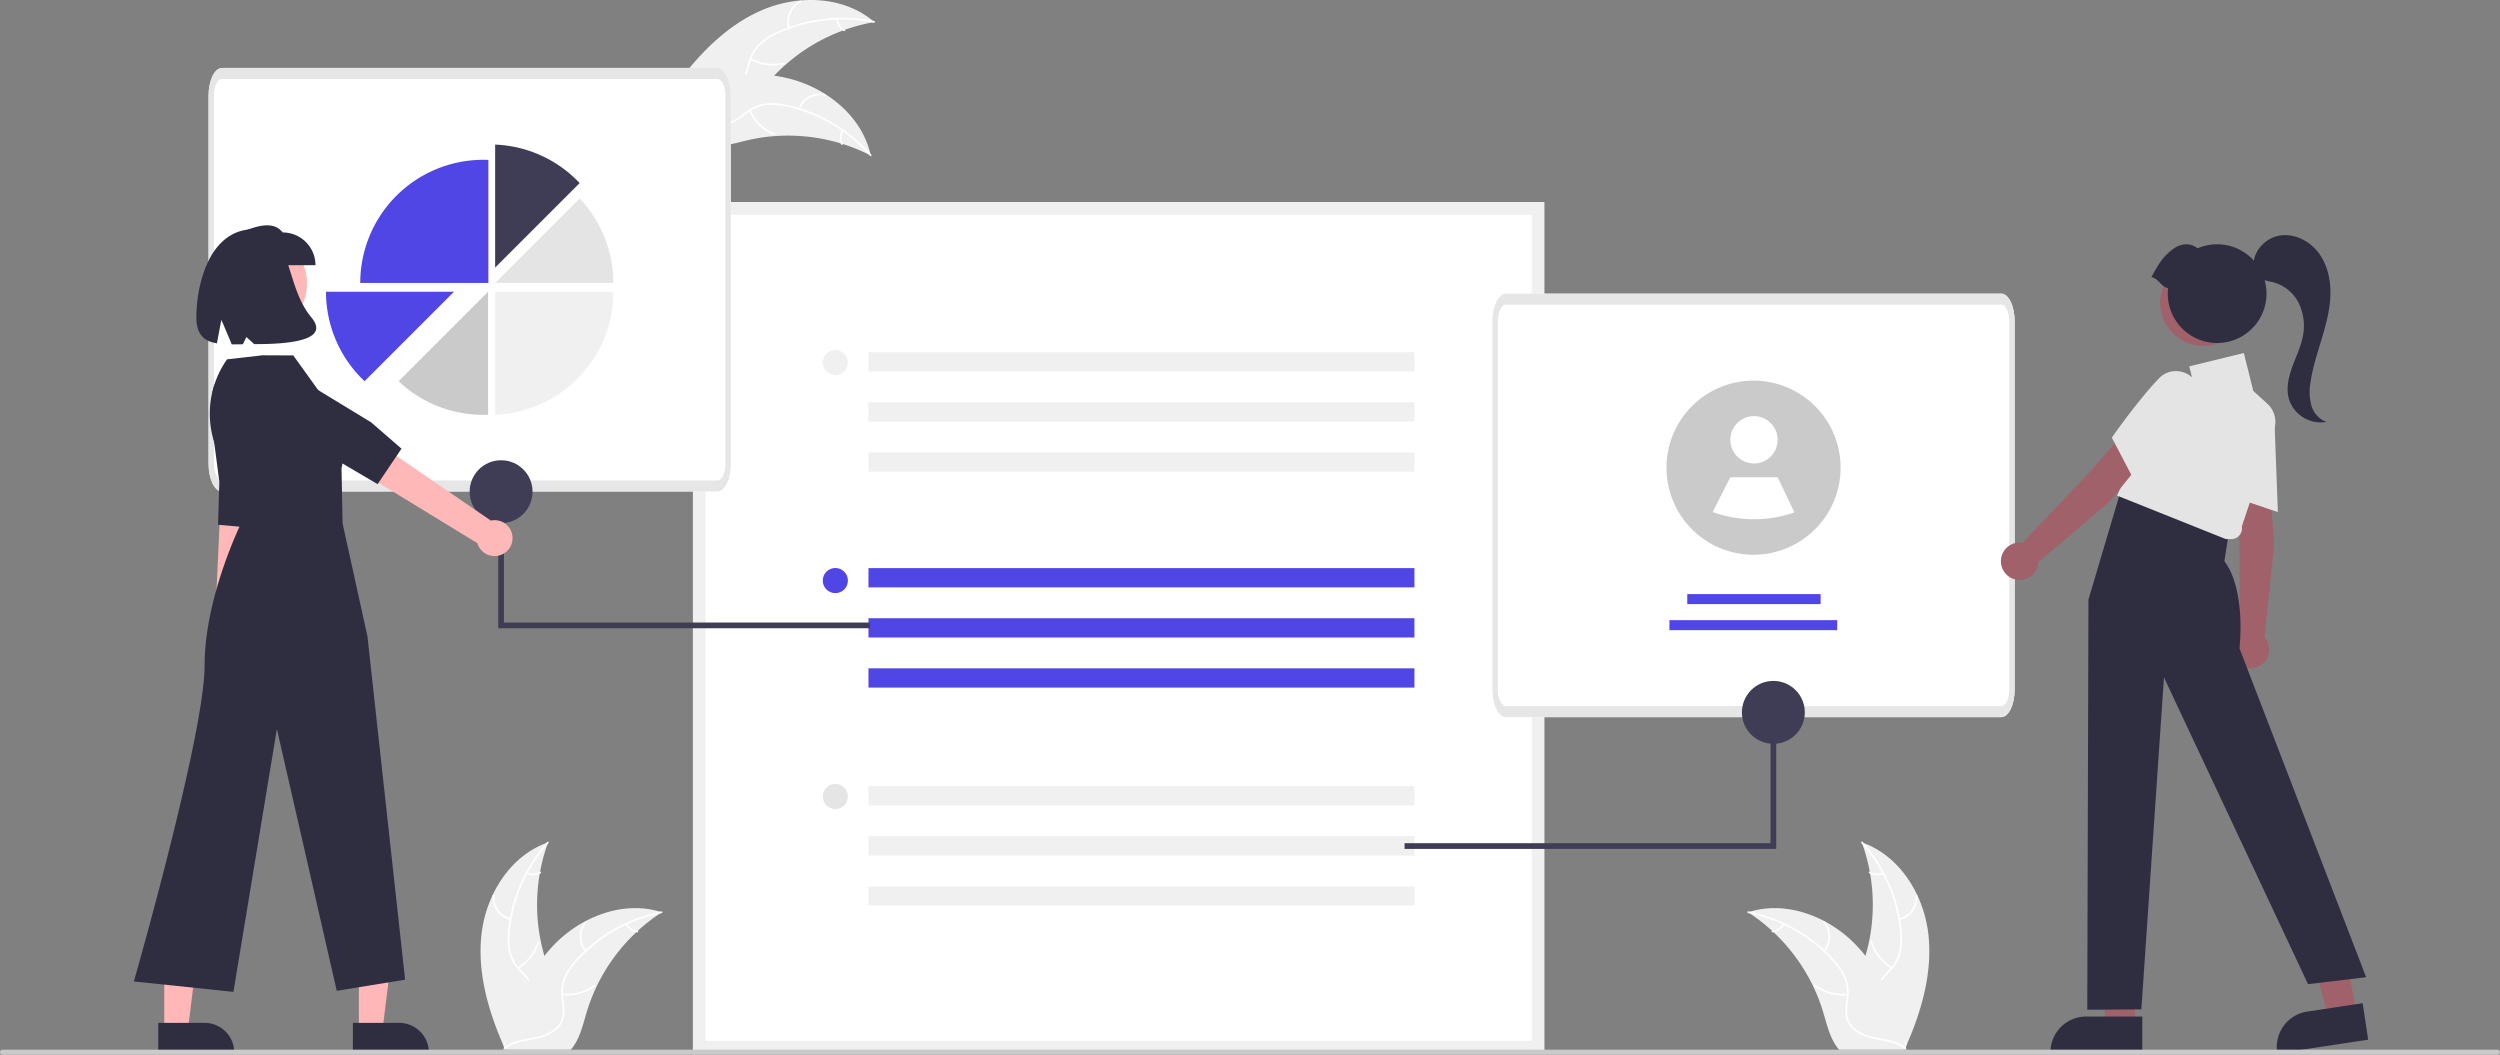 <svg
  id="b54b47cf-9e38-428f-9cf7-3883409fb3f7"
  data-name="Layer 1"
  xmlns="http://www.w3.org/2000/svg"
  viewBox="0 0 997 420.619"
  >
    <rect x="0" y="0" width="997" height="420.619" fill="#808080" stroke="none"/>
    <path
      d="M405.689,243.604c14.478-6.132,32.627-5.457,44.472,4.882a72.442,72.442,0,0,0-43.053,24.903c-4.209,5.076-8.363,11.16-14.836,12.418-4.028.783-8.235-.565-11.674-2.804-3.438-2.239-6.237-5.312-8.995-8.35l-.96-.356C379.902,261.588,391.211,249.735,405.689,243.604Z"
      transform="translate(-101.5 -239.691)"
      fill="#f0f0f0"
    />
    <path
      d="M449.98,248.761a61.918,61.918,0,0,0-37.872,4.121,26.664,26.664,0,0,0-7.075,4.442,15.293,15.293,0,0,0-4.236,6.844c-.772,2.427-1.281,4.999-2.63,7.196a9.364,9.364,0,0,1-6.388,4.223c-3.231.618-6.491.037-9.66-.641-3.518-.753-7.16-1.591-10.736-.708-.433.107-.574-.572-.141-.678,6.222-1.536,12.239,1.885,18.465,1.577,2.905-.144,5.784-1.164,7.524-3.611,1.521-2.139,2.048-4.791,2.809-7.255a16.319,16.319,0,0,1,3.893-6.846,24.65,24.65,0,0,1,6.878-4.698,60.072,60.072,0,0,1,17.999-5.341,63.016,63.016,0,0,1,21.392.718c.436.09.212.747-.22.657Z"
      transform="translate(-101.5 -239.691)"
      fill="#fff"
    />
    <path
      d="M415.831,250.944a9.29,9.29,0,0,1,4.884-10.993c.402-.192.72.424.317.617a8.602,8.602,0,0,0-4.522,10.235c.128.427-.551.566-.678.141Z"
      transform="translate(-101.5 -239.691)"
      fill="#fff"
    />
    <path
      d="M401.026,262.886a17.905,17.905,0,0,0,12.93,1.759c.434-.105.574.573.141.678a18.624,18.624,0,0,1-13.451-1.858c-.39-.219-.008-.797.38-.58Z"
      transform="translate(-101.5 -239.691)"
      fill="#fff"
    />
    <path
      d="M435.681,247.289a5.258,5.258,0,0,0,2.714,4.187c.392.213.01.792-.38.58a5.893,5.893,0,0,1-3.012-4.625.358.358,0,0,1,.269-.41.348.348,0,0,1,.41.269Z"
      transform="translate(-101.5 -239.691)"
      fill="#fff"
    />
    <path
      d="M448.744,301.702c-.249-.126-.497-.253-.751-.376a69.251,69.251,0,0,0-10.417-4.204c-.275-.091-.556-.179-.833-.261a73.005,73.005,0,0,0-26.726-2.859,70.898,70.898,0,0,0-10.642,1.669c-4.833,1.14-9.984,2.761-14.77,2.252a12.161,12.161,0,0,1-1.487-.235l-12.833-22.19c-.004-.065-.013-.127-.017-.193l-.553-.863c.178-.055.363-.109.54-.164.103-.032.209-.06.311-.092.069-.02.139-.04.201-.062.023-.007.046-.013.064-.017.062-.022.121-.036.178-.055q1.553-.452,3.117-.884c.005-.003.005-.003.013-.001a104.245,104.245,0,0,1,24.329-3.936c.246-.007.497-.017.749-.014a67.652,67.652,0,0,1,11.021.646,59.809,59.809,0,0,1,5.938,1.167,49.734,49.734,0,0,1,14.301,6.106c8.805,5.529,15.744,13.812,18.096,23.802C448.632,301.192,448.689,301.443,448.744,301.702Z"
      transform="translate(-101.5 -239.691)"
      fill="#f0f0f0"
    />
    <path
      d="M448.434,301.815a61.918,61.918,0,0,0-32.72-19.511,26.664,26.664,0,0,0-8.324-.713,15.293,15.293,0,0,0-7.503,2.914c-2.078,1.473-4.033,3.22-6.432,4.162a9.364,9.364,0,0,1-7.643-.474c-2.952-1.452-5.206-3.878-7.327-6.328-2.356-2.719-4.759-5.581-8.146-7.029-.41-.175-.114-.802.296-.627,5.893,2.519,8.637,8.874,13.794,12.376,2.406,1.634,5.319,2.553,8.181,1.647,2.503-.792,4.52-2.592,6.611-4.101a16.319,16.319,0,0,1,7.23-3.123,24.65,24.65,0,0,1,8.321.39,60.072,60.072,0,0,1,17.587,6.572,63.016,63.016,0,0,1,16.648,13.453c.293.334-.28.724-.572.392Z"
      transform="translate(-101.5 -239.691)"
      fill="#fff"
    />
    <path
      d="M419.854,282.998a9.29,9.29,0,0,1,10.518-5.837c.437.089.319.772-.118.683a8.602,8.602,0,0,0-9.773,5.45c-.155.418-.781.12-.627-.296Z"
      transform="translate(-101.5 -239.691)"
      fill="#fff"
    />
    <path
      d="M400.843,283.619a17.905,17.905,0,0,0,9.265,9.189c.41.177.114.803-.296.627a18.624,18.624,0,0,1-9.621-9.582c-.18-.409.474-.641.652-.234Z"
      transform="translate(-101.5 -239.691)"
      fill="#fff"
    />
    <path
      d="M437.904,292.03a5.258,5.258,0,0,0-.354,4.977c.185.407-.469.638-.652.234a5.893,5.893,0,0,1,.38-5.507.358.358,0,0,1,.461-.166.348.348,0,0,1,.166.461Z"
      transform="translate(-101.5 -239.691)"
      fill="#fff"
    />
    <polygon
      points="851.45 409.096 840.089 409.096 834.684 365.272 851.452 365.273 851.45 409.096"
      fill="#a0616a"
    />
    <path
      d="M955.848,659.8l-36.635-.001v-.463a14.26,14.26,0,0,1,14.259-14.259h.001l22.375.001Z"
      transform="translate(-101.5 -239.691)"
      fill="#2f2e41"
    />
    <polygon
      points="939.916 404.178 928.682 405.876 916.787 363.353 931.514 360.847 939.916 404.178"
      fill="#a0616a"
    />
    <path
      d="M1045.927,654.325l-36.223,5.475-.069-.458a14.26,14.26,0,0,1,11.967-16.23l.001-0,22.124-3.344Z"
      transform="translate(-101.5 -239.691)"
      fill="#2f2e41"
    />
    <path
      d="M717.34,659.8H377.849v-339.491H717.34Z"
      transform="translate(-101.5 -239.691)"
      fill="#fff"
    />
    <path
      d="M717.34,659.8H377.849v-339.491H717.34Zm-334.475-5.016H712.324V325.325H382.865Z"
      transform="translate(-101.5 -239.691)"
      fill="#f0f0f0"
    />
    <rect
      x="346.347"
      y="226.561"
      width="217.726"
      height="7.686"
      fill="#4f46e5"
    />
    <rect
      x="346.347"
      y="246.545"
      width="217.726"
      height="7.686"
      fill="#4f46e5"
    />
    <rect
      x="346.347"
      y="266.528"
      width="217.726"
      height="7.686"
      fill="#4f46e5"
    />
    <circle cx="333.131" cy="231.53" r="5.016" fill="#4f46e5" />
    <rect
      x="346.347"
      y="140.454"
      width="217.726"
      height="7.686"
      fill="#f0f0f0"
    />
    <rect
      x="346.347"
      y="160.437"
      width="217.726"
      height="7.686"
      fill="#f0f0f0"
    />
    <rect
      x="346.347"
      y="180.421"
      width="217.726"
      height="7.686"
      fill="#f0f0f0"
    />
    <circle cx="333.131" cy="144.587" r="5.016" fill="#f0f0f0" />
    <rect
      x="346.347"
      y="313.505"
      width="217.726"
      height="7.686"
      fill="#f0f0f0"
    />
    <rect
      x="346.347"
      y="333.488"
      width="217.726"
      height="7.686"
      fill="#f0f0f0"
    />
    <rect
      x="346.347"
      y="353.471"
      width="217.726"
      height="7.686"
      fill="#f0f0f0"
    />
    <circle cx="333.131" cy="317.638" r="5.016" fill="#e5e5e5" />
    <path
      id="a663a212-5a7a-4ecb-8a2f-6fa6ae0edb66"
      data-name="Path 138"
      d="M899.578,525.691H702.044c-2.959-.008-5.358-4.913-5.362-10.97V367.766c0-6.056,2.402-10.96,5.362-10.97H899.578c2.959.008,5.358,4.913,5.362,10.97V514.719C904.936,520.775,902.533,525.683,899.578,525.691Z"
      transform="translate(-101.5 -239.691)"
      fill="#fff"
    />
    <path
      id="a98f1666-d830-4ea5-aaaf-8bede3f0142e"
      data-name="Path 138"
      d="M899.578,525.691H702.044c-2.959-.008-5.358-4.913-5.362-10.97V367.766c0-6.056,2.402-10.96,5.362-10.97H899.578c2.959.008,5.358,4.913,5.362,10.97V514.719C904.936,520.775,902.533,525.683,899.578,525.691ZM702.044,361.184c-1.776,0-3.215,2.949-3.218,6.582v146.953c0,3.633,1.441,6.579,3.218,6.582H899.578c1.776,0,3.215-2.948,3.218-6.582V367.766c0-3.633-1.441-6.579-3.218-6.582Z"
      transform="translate(-101.5 -239.691)"
      fill="#e6e6e6"
    />
    <rect
      x="672.885"
      y="236.928"
      width="53.171"
      height="3.996"
      fill="#4f46e5"
    />
    <rect
      x="665.77"
      y="247.313"
      width="66.916"
      height="3.996"
      fill="#4f46e5"
    />
    <path
      d="M835.529,426.205a34.731,34.731,0,0,1-51.18,30.575l-.007-.007a34.72,34.72,0,1,1,51.187-30.569Z"
      transform="translate(-101.5 -239.691)"
      fill="#cacaca"
    />
    <circle cx="699.488" cy="175.391" r="9.438" fill="#fff" />
    <path
      d="M817.103,444.021a48.645,48.645,0,0,1-32.577-.126l-.007-.005,7.031-13.879h18.876Z"
      transform="translate(-101.5 -239.691)"
      fill="#fff"
    />
    <polygon
      points="560.144 338.547 708.36 338.547 708.36 273.559 706.079 273.559 706.079 336.266 560.144 336.266 560.144 338.547"
      fill="#3f3d56"
    />
    <circle cx="707.22" cy="284.089" r="12.541" fill="#3f3d56" />
    <path
      id="afd00def-263c-4571-9f5d-7c41b30310dc"
      data-name="Path 138"
      d="M387.578,435.691H190.044c-2.959-.008-5.358-4.913-5.362-10.97V277.766c0-6.056,2.402-10.96,5.362-10.97H387.578c2.959.008,5.358,4.913,5.362,10.97V424.719C392.936,430.775,390.533,435.683,387.578,435.691Z"
      transform="translate(-101.5 -239.691)"
      fill="#fff"
    />
    <path
      id="e92130d0-80d8-429c-a3ca-73c1ffe05a6e"
      data-name="Path 138"
      d="M387.578,435.691H190.044c-2.959-.008-5.358-4.913-5.362-10.97V277.766c0-6.056,2.402-10.96,5.362-10.97H387.578c2.959.008,5.358,4.913,5.362,10.97V424.719C392.936,430.775,390.533,435.683,387.578,435.691ZM190.044,271.184c-1.776,0-3.215,2.949-3.218,6.582v146.953c0,3.633,1.441,6.579,3.218,6.582H387.578c1.776,0,3.215-2.948,3.218-6.582V277.766c0-3.633-1.441-6.579-3.218-6.582Z"
      transform="translate(-101.5 -239.691)"
      fill="#e6e6e6"
    />
    <path
      d="M332.664,312.705a48.949,48.949,0,0,0-33.701-15.35v49.051Z"
      transform="translate(-101.5 -239.691)"
      fill="#3f3d56"
    />
    <path
      d="M332.664,318.813l-33.701,33.701h47.098A48.923,48.923,0,0,0,332.664,318.813Z"
      transform="translate(-101.5 -239.691)"
      fill="#e4e4e4"
    />
    <path
      d="M346.111,356.038a49.226,49.226,0,0,1-.845,9.113c-.044.238-.09.473-.138.709a48.694,48.694,0,0,1-5.682,14.889c-.143.248-.291.495-.44.738v.002A49.246,49.246,0,0,1,329.148,393.152c-.192.168-.384.333-.578.495a48.88,48.88,0,0,1-29.608,11.441V356.038Z"
      transform="translate(-101.5 -239.691)"
      fill="#f0f0f0"
    />
    <path
      d="M294.198,405.131c.652,0,1.3-.017,1.946-.042v-49.053l-35.673,35.673A48.924,48.924,0,0,0,294.198,405.131Z"
      transform="translate(-101.5 -239.691)"
      fill="#cacaca"
    />
    <path
      d="M294.265,303.419a49.094,49.094,0,0,0-49.094,49.094h51.091V303.463C295.599,303.437,294.934,303.419,294.265,303.419Z"
      transform="translate(-101.5 -239.691)"
      fill="#4f46e5"
    />
    <path
      d="M282.552,356.038l-10.322,10.322-.338.338-.007.007-9.001,8.999-.342.342-9.725,9.725-.342.342v.002l-5.597,5.594a48.953,48.953,0,0,1-15.368-35.671Z"
      transform="translate(-101.5 -239.691)"
      fill="#4f46e5"
    />
    <polygon
      points="346.913 250.547 198.698 250.547 198.698 185.559 200.978 185.559 200.978 248.266 346.913 248.266 346.913 250.547"
      fill="#3f3d56"
    />
    <circle cx="199.838" cy="196.089" r="12.541" fill="#3f3d56" />
    <path
      d="M1006.385,431.608l-12.615,3.305.839,20.453.104,37.238a7.463,7.463,0,1,0,9.877,1.241l3.877-37.374Z"
      transform="translate(-101.5 -239.691)"
      fill="#a0616a"
    />
    <path
      d="M1009.915,443.906l-18.439-6.209-.043-.278c-.027-.175-2.732-17.639-2.699-29.62a9.18,9.18,0,0,1,3.06-7.099,9.628,9.628,0,0,1,10.422-1.676,10.298,10.298,0,0,1,6.366,9.158Z"
      transform="translate(-101.5 -239.691)"
      fill="#e4e4e4"
    />
    <path
      d="M975.611,442.192l-28.203-7.3-13.037,43.907-.463,163.569,21.567-.135,9.015-132.389,57.458,122.329,23.168-2.78L994.609,498.26s2.78-23.168-6.024-34.753l1.853-12.048Z"
      transform="translate(-101.5 -239.691)"
      fill="#2f2e41"
    />
    <path
      d="M991.274,454.703l-2.134-.033-43.341-17.324,20.735-46.181,9.844,1.789-1.792-7.169,21.752-5.317,3.785,15.138,5.585,5.076a9.819,9.819,0,0,1,2.708,10.363l-12.864,38.594a4.337,4.337,0,0,1-4.276,5.064Z"
      transform="translate(-101.5 -239.691)"
      fill="#e4e4e4"
    />
    <path
      d="M958.679,420.123l-11.402-6.329-13.527,15.363-25.658,26.988a7.463,7.463,0,1,0,6.281,7.722l28.63-24.335Z"
      transform="translate(-101.5 -239.691)"
      fill="#a0616a"
    />
    <path
      d="M952.732,431.451l-9.037-17.23.161-.231c.101-.145,10.215-14.638,18.518-23.275a9.18,9.18,0,0,1,7.117-3.017,9.633,9.633,0,0,1,8.691,5.99,10.297,10.297,0,0,1-1.727,11.018Z"
      transform="translate(-101.5 -239.691)"
      fill="#e4e4e4"
    />
    <circle cx="878.743" cy="120.678" r="17.283" fill="#a0616a" />
    <path
      d="M959.446,350.235c2.906-5.203,4.018-7.376,7.766-10.54,3.314-2.798,7.39-3.62,10.677-.969a19.688,19.688,0,1,1-11.88,18.072,19.851,19.851,0,0,1,.134-2.226C963.286,354.171,962.304,350.636,959.446,350.235Z"
      transform="translate(-101.5 -239.691)"
      fill="#2f2e41"
    />
    <path
      d="M195.092,501.322a6.492,6.492,0,0,0,1.546-9.835l8.437-84.666-14.088.935-3.903,83.37a6.528,6.528,0,0,0,8.008,10.196Z"
      transform="translate(-101.5 -239.691)"
      fill="#ffb8b8"
    />
    <path
      d="M185.279,403.686l3.694,28.072-.513,17.205,15.495,1.419,3.105-14.31,1.711-37.884a11.305,11.305,0,0,0-9.988-11.74h0a11.305,11.305,0,0,0-12.513,9.747Z"
      transform="translate(-101.5 -239.691)"
      fill="#2f2e41"
    />
    <polygon
      points="143.119 410.998 152.518 410.998 156.989 374.744 143.117 374.744 143.119 410.998"
      fill="#ffb7b7"
    />
    <path
      d="M242.221,647.62l18.511-.001h.001a11.797,11.797,0,0,1,11.796,11.796v.383l-30.307.001Z"
      transform="translate(-101.5 -239.691)"
      fill="#2f2e41"
    />
    <polygon
      points="65.508 410.998 74.907 410.998 79.378 374.744 65.506 374.744 65.508 410.998"
      fill="#ffb7b7"
    />
    <path
      d="M164.61,647.62l18.511-.001h.001a11.797,11.797,0,0,1,11.796,11.796v.383l-30.307.001Z"
      transform="translate(-101.5 -239.691)"
      fill="#2f2e41"
    />
    <circle cx="102.058" cy="113.036" r="20.378" fill="#ffb8b8" />
    <path
      d="M206.191,381.378l-14.142,1.616,0,0a37.633,37.633,0,0,0-4.812,33.982l10.671,30.87s-14.813,29.696-14.813,57.268-28.211,125.988-28.211,125.988L194.593,635.244l17.327-104.841,23.877,104.419,27.258-4.437L248.041,493.48l-9.92-45.061-.423-21.975s4.218-16.489-6.339-27.046l-12.889-17.96Z"
      transform="translate(-101.5 -239.691)"
      fill="#2f2e41"
    />
    <path
      d="M305.888,453.971a7.114,7.114,0,0,0-8.635-6.665l-76.902-52.697-6.522,14.028L291.875,456.296a7.152,7.152,0,0,0,14.013-2.324Z"
      transform="translate(-101.5 -239.691)"
      fill="#ffb8b8"
    />
    <path
      d="M206.912,411.977l28.917,11.236,16.26,9.554,9.524-14.14-12.113-10.52-35.497-21.596a12.387,12.387,0,0,0-16.54,3.414l0,0a12.387,12.387,0,0,0,2.775,17.156Z"
      transform="translate(-101.5 -239.691)"
      fill="#2f2e41"
    />
    <path
      d="M227.313,345.449H197.367V332.396c6.573-2.611,13.004-4.832,16.892,0a13.053,13.053,0,0,1,13.053,13.053Z"
      transform="translate(-101.5 -239.691)"
      fill="#2f2e41"
    />
    <path
      d="M202.709,331.092c-17.902.079-22.913,22.439-22.913,35.099,0,7.06,3.193,9.585,8.21,10.439l1.772-9.45,4.15,9.856c1.409.007,2.89-.02,4.425-.049l1.407-2.897,3.138,2.845c12.567.019,30.829-1.103,22.724-10.745C214.764,353.274,218.313,331.023,202.709,331.092Z"
      transform="translate(-101.5 -239.691)"
      fill="#2f2e41"
    />
    <path
      d="M1023.278,401.362a20.994,20.994,0,0,1-.346-9.178c.835-5.886,2.713-11.563,4.432-17.254,1.718-5.691,3.293-11.494,3.492-17.435.198-5.941-1.09-12.1-4.632-16.874-3.543-4.774-9.583-7.902-15.459-7.004-5.615.858-10.518,5.922-10.547,11.541-1.005,1.819.293,4.302,2.142,5.381,1.939,1.131,4.277,1.282,6.428,1.925a16.115,16.115,0,0,1,9.657,8.547,20.834,20.834,0,0,1,1.4,12.977c-.847,4.229-2.796,8.142-4.256,12.2-1.461,4.058-2.438,8.513-1.264,12.663a13.336,13.336,0,0,0,14.946,9.107A9.846,9.846,0,0,1,1023.278,401.362Z"
      transform="translate(-101.5 -239.691)"
      fill="#2f2e41"
    />
    <path
      d="M1097.5,660.309h-995a1,1,0,0,1,0-2h995a1,1,0,0,1,0,2Z"
      transform="translate(-101.5 -239.691)"
      fill="#cacaca"
    />
    <path
      d="M870.464,611.694c-1.94-15.603-11.61-30.976-26.49-36.054a72.442,72.442,0,0,1-.004,49.736c-2.287,6.185-5.474,12.826-3.323,19.06,1.338,3.879,4.612,6.846,8.271,8.702,3.66,1.856,7.721,2.74,11.731,3.607l.789.653C867.806,643.021,872.404,627.297,870.464,611.694Z"
      transform="translate(-101.5 -239.691)"
      fill="#f0f0f0"
    />
    <path
      d="M843.826,575.935a61.918,61.918,0,0,1,15.393,34.848,26.664,26.664,0,0,1-.303,8.349,15.293,15.293,0,0,1-3.804,7.093c-1.714,1.884-3.686,3.612-4.913,5.879a9.364,9.364,0,0,0-.457,7.644c1.083,3.106,3.218,5.638,5.391,8.041,2.413,2.668,4.962,5.402,5.988,8.94.124.429.782.211.658-.217-1.785-6.155-7.76-9.651-10.609-15.195-1.33-2.587-1.888-5.59-.641-8.321,1.09-2.388,3.122-4.172,4.874-6.064a16.319,16.319,0,0,0,3.977-6.797,24.65,24.65,0,0,0,.623-8.306,60.071,60.071,0,0,0-4.387-18.255,63.016,63.016,0,0,0-11.331-18.159c-.296-.332-.753.19-.459.52Z"
      transform="translate(-101.5 -239.691)"
      fill="#fff"
    />
    <path
      d="M859.032,606.589a9.29,9.29,0,0,0,7.071-9.731c-.035-.444-.728-.41-.692.035a8.602,8.602,0,0,1-6.596,9.039c-.434.103-.214.761.217.658Z"
      transform="translate(-101.5 -239.691)"
      fill="#fff"
    />
    <path
      d="M856.107,625.384a17.905,17.905,0,0,1-7.996-10.312c-.126-.428-.784-.21-.658.217a18.624,18.624,0,0,0,8.342,10.714c.384.228.694-.392.312-.619Z"
      transform="translate(-101.5 -239.691)"
      fill="#fff"
    />
    <path
      d="M852.259,587.576a5.258,5.258,0,0,1-4.983-.253c-.381-.233-.69.388-.312.619a5.892,5.892,0,0,0,5.512.292.358.358,0,0,0,.22-.438.348.348,0,0,0-.438-.22Z"
      transform="translate(-101.5 -239.691)"
      fill="#fff"
    />
    <path
      d="M798.616,603.509c.234.152.468.304.702.462a69.252,69.252,0,0,1,8.854,6.913c.216.193.433.392.643.591a73.006,73.006,0,0,1,15.855,21.704,70.897,70.897,0,0,1,3.884,10.048c1.433,4.755,2.608,10.024,5.445,13.914a12.163,12.163,0,0,0,.948,1.17h25.634c.058-.029.117-.053.175-.082l1.023.047c-.041-.181-.088-.368-.129-.55-.023-.105-.053-.211-.076-.316-.017-.07-.035-.14-.047-.205-.006-.023-.012-.047-.017-.064-.012-.064-.029-.123-.041-.181q-.386-1.57-.795-3.141c0-.006,0-.006-.006-.012a104.244,104.244,0,0,0-8.773-23.031c-.117-.216-.234-.439-.363-.655a67.653,67.653,0,0,0-6.077-9.217,59.811,59.811,0,0,0-3.983-4.556,49.734,49.734,0,0,0-12.446-9.323c-9.194-4.854-19.838-6.714-29.664-3.749C799.113,603.351,798.867,603.427,798.616,603.509Z"
      transform="translate(-101.5 -239.691)"
      fill="#f0f0f0"
    />
    <path
      d="M798.674,603.834a61.918,61.918,0,0,1,33.271,18.556,26.664,26.664,0,0,1,4.784,6.849,15.293,15.293,0,0,1,1.234,7.954c-.235,2.536-.769,5.103-.383,7.652a9.364,9.364,0,0,0,4.237,6.379c2.735,1.828,5.963,2.564,9.146,3.175,3.533.678,7.214,1.326,10.163,3.533.357.267.751-.303.395-.57-5.131-3.84-12.006-3.034-17.619-5.745-2.619-1.265-4.873-3.327-5.522-6.257-.567-2.563-.019-5.21.241-7.776a16.319,16.319,0,0,0-.917-7.822,24.65,24.65,0,0,0-4.503-7.007A60.072,60.072,0,0,0,818.707,610.82a63.016,63.016,0,0,0-19.98-7.677c-.436-.087-.487.605-.053.691Z"
      transform="translate(-101.5 -239.691)"
      fill="#fff"
    />
    <path
      d="M829.271,619.154a9.29,9.29,0,0,0-.213-12.027c-.296-.334-.828.11-.532.444a8.602,8.602,0,0,1,.175,11.188c-.284.344.287.736.57.395Z"
      transform="translate(-101.5 -239.691)"
      fill="#fff"
    />
    <path
      d="M838.251,635.922a17.905,17.905,0,0,1-12.593-3.42c-.358-.266-.752.304-.395.57a18.624,18.624,0,0,0,13.111,3.532c.444-.049.318-.731-.124-.682Z"
      transform="translate(-101.5 -239.691)"
      fill="#fff"
    />
    <path
      d="M812.415,608.051a5.258,5.258,0,0,1-4.131,2.798c-.444.044-.318.725.124.682a5.893,5.893,0,0,0,4.577-3.085.358.358,0,0,0-.088-.482.348.348,0,0,0-.482.088Z"
      transform="translate(-101.5 -239.691)"
      fill="#fff"
    />
    <path
      d="M293.594,611.694c1.94-15.603,11.61-30.976,26.49-36.054a72.442,72.442,0,0,0,.004,49.736c2.287,6.185,5.474,12.826,3.323,19.06-1.338,3.879-4.612,6.846-8.271,8.702-3.66,1.856-7.721,2.74-11.731,3.607l-.789.653C296.252,643.021,291.653,627.297,293.594,611.694Z"
      transform="translate(-101.5 -239.691)"
      fill="#f0f0f0"
    />
    <path
      d="M320.232,575.935A61.918,61.918,0,0,0,304.839,610.783a26.664,26.664,0,0,0,.303,8.349,15.293,15.293,0,0,0,3.804,7.093c1.714,1.884,3.686,3.612,4.913,5.879a9.364,9.364,0,0,1,.457,7.644c-1.083,3.106-3.217,5.638-5.391,8.041-2.413,2.668-4.962,5.402-5.988,8.94-.124.429-.782.211-.658-.217,1.785-6.155,7.76-9.651,10.609-15.195,1.33-2.587,1.888-5.59.641-8.321-1.09-2.388-3.122-4.172-4.874-6.064a16.319,16.319,0,0,1-3.977-6.797,24.65,24.65,0,0,1-.623-8.306,60.071,60.071,0,0,1,4.387-18.255,63.016,63.016,0,0,1,11.331-18.159c.296-.332.753.19.459.52Z"
      transform="translate(-101.5 -239.691)"
      fill="#fff"
    />
    <path
      d="M305.026,606.589a9.29,9.29,0,0,1-7.071-9.731c.035-.444.728-.41.692.035a8.602,8.602,0,0,0,6.596,9.039c.434.103.214.761-.217.658Z"
      transform="translate(-101.5 -239.691)"
      fill="#fff"
    />
    <path
      d="M307.951,625.384a17.905,17.905,0,0,0,7.996-10.312c.126-.428.784-.21.658.217a18.624,18.624,0,0,1-8.342,10.714c-.384.228-.694-.392-.312-.619Z"
      transform="translate(-101.5 -239.691)"
      fill="#fff"
    />
    <path
      d="M311.799,587.576a5.258,5.258,0,0,0,4.983-.253c.381-.233.69.388.312.619a5.892,5.892,0,0,1-5.512.292.358.358,0,0,1-.22-.438.348.348,0,0,1,.438-.22Z"
      transform="translate(-101.5 -239.691)"
      fill="#fff"
    />
    <path
      d="M365.441,603.509c-.234.152-.468.304-.702.462a69.251,69.251,0,0,0-8.854,6.913c-.216.193-.433.392-.643.591a73.005,73.005,0,0,0-15.855,21.704,70.897,70.897,0,0,0-3.884,10.048c-1.433,4.755-2.608,10.024-5.445,13.914a12.163,12.163,0,0,1-.948,1.17H303.476c-.058-.029-.117-.053-.175-.082l-1.023.047c.041-.181.088-.368.129-.55.023-.105.053-.211.076-.316.017-.07.035-.14.047-.205.006-.023.012-.047.017-.064.012-.064.029-.123.041-.181q.386-1.57.795-3.141c0-.006,0-.006.006-.012a104.244,104.244,0,0,1,8.773-23.031c.117-.216.234-.439.363-.655a67.652,67.652,0,0,1,6.077-9.217,59.806,59.806,0,0,1,3.983-4.556,49.734,49.734,0,0,1,12.446-9.323c9.194-4.854,19.838-6.714,29.664-3.749C364.944,603.351,365.19,603.427,365.441,603.509Z"
      transform="translate(-101.5 -239.691)"
      fill="#f0f0f0"
    />
    <path
      d="M365.384,603.834a61.918,61.918,0,0,0-33.271,18.556,26.664,26.664,0,0,0-4.784,6.849,15.293,15.293,0,0,0-1.234,7.954c.235,2.536.769,5.103.383,7.652a9.364,9.364,0,0,1-4.237,6.379c-2.735,1.828-5.963,2.564-9.146,3.175-3.533.678-7.214,1.326-10.163,3.533-.357.267-.751-.303-.395-.57,5.131-3.84,12.006-3.034,17.619-5.745,2.619-1.265,4.873-3.327,5.522-6.257.567-2.563.019-5.21-.241-7.776a16.319,16.319,0,0,1,.917-7.822,24.65,24.65,0,0,1,4.503-7.007,60.071,60.071,0,0,1,14.494-11.934,63.016,63.016,0,0,1,19.98-7.677c.436-.087.487.605.053.691Z"
      transform="translate(-101.5 -239.691)"
      fill="#fff"
    />
    <path
      d="M334.787,619.154a9.29,9.29,0,0,1,.213-12.027c.296-.334.828.11.532.444a8.602,8.602,0,0,0-.175,11.188c.284.344-.287.736-.57.395Z"
      transform="translate(-101.5 -239.691)"
      fill="#fff"
    />
    <path
      d="M325.806,635.922a17.905,17.905,0,0,0,12.593-3.42c.358-.266.752.304.395.57a18.624,18.624,0,0,1-13.111,3.532c-.444-.049-.318-.731.124-.682Z"
      transform="translate(-101.5 -239.691)"
      fill="#fff"
    />
    <path
      d="M351.642,608.051a5.258,5.258,0,0,0,4.131,2.798c.444.044.318.725-.124.682a5.892,5.892,0,0,1-4.577-3.085.358.358,0,0,1,.088-.482.348.348,0,0,1,.482.088Z"
      transform="translate(-101.5 -239.691)"
      fill="#fff"
    />
  </svg>